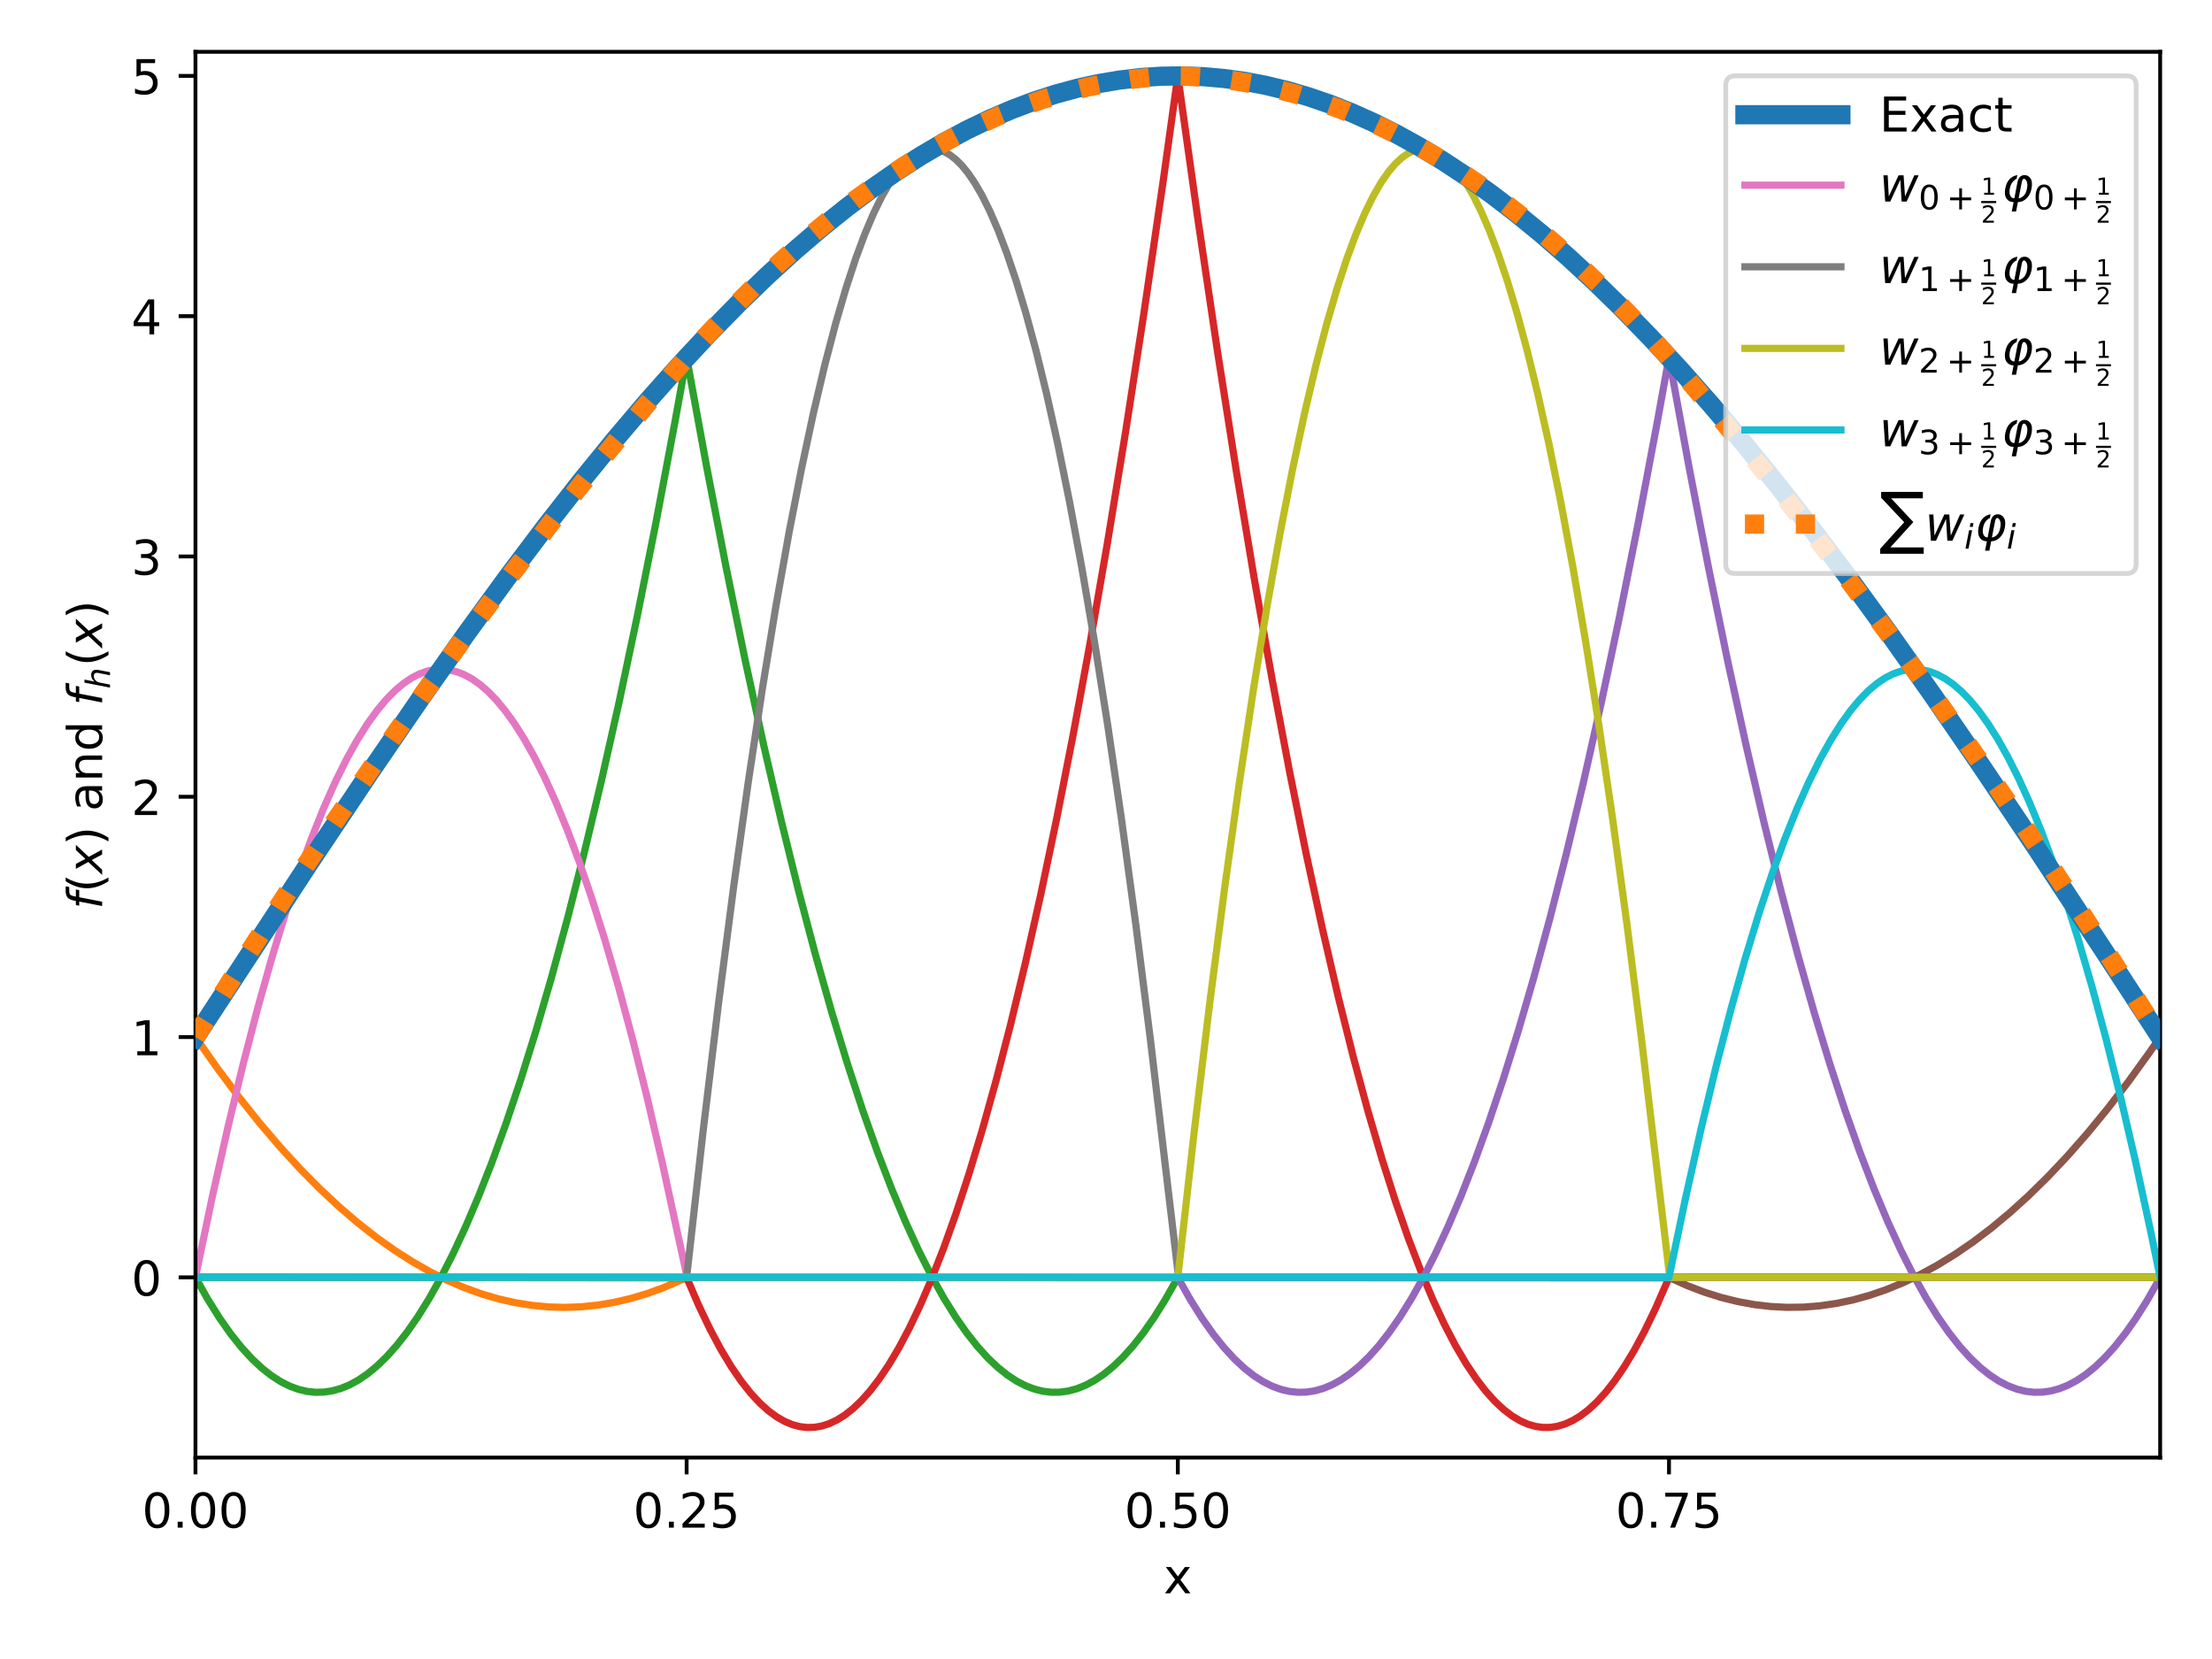 <?xml version="1.0" encoding="utf-8" standalone="no"?>
<!DOCTYPE svg PUBLIC "-//W3C//DTD SVG 1.1//EN"
  "http://www.w3.org/Graphics/SVG/1.1/DTD/svg11.dtd">
<!-- Created with matplotlib (https://matplotlib.org/) -->
<svg height="345.6pt" version="1.1" viewBox="0 0 460.8 345.6" width="460.8pt" xmlns="http://www.w3.org/2000/svg" xmlns:xlink="http://www.w3.org/1999/xlink">
 <defs>
  <style type="text/css">*{stroke-linecap:butt;stroke-linejoin:round;}</style>
 </defs>
 <g id="figure_1">
  <g id="patch_1">
   <path d="M 0 345.6 
L 460.8 345.6 
L 460.8 0 
L 0 0 
z
" style="fill:#ffffff;"/>
  </g>
  <g id="axes_1">
   <g id="patch_2">
    <path d="M 40.718 303.64 
L 450 303.64 
L 450 10.8 
L 40.718 10.8 
z
" style="fill:#ffffff;"/>
   </g>
   <g id="matplotlib.axis_1">
    <g id="xtick_1">
     <g id="line2d_1">
      <defs>
       <path d="M 0 0 
L 0 3.5 
" id="m10d8c3626f" style="stroke:#000000;stroke-width:0.8;"/>
      </defs>
      <g>
       <use style="stroke:#000000;stroke-width:0.8;" x="40.718" xlink:href="#m10d8c3626f" y="303.64"/>
      </g>
     </g>
     <g id="text_1">
      <!-- 0.00 -->
      <g transform="translate(29.585 318.238)scale(0.1 -0.1)">
       <defs>
        <path d="M 31.781 66.406 
Q 24.172 66.406 20.328 58.906 
Q 16.5 51.422 16.5 36.375 
Q 16.5 21.391 20.328 13.891 
Q 24.172 6.391 31.781 6.391 
Q 39.453 6.391 43.281 13.891 
Q 47.125 21.391 47.125 36.375 
Q 47.125 51.422 43.281 58.906 
Q 39.453 66.406 31.781 66.406 
z
M 31.781 74.219 
Q 44.047 74.219 50.516 64.516 
Q 56.984 54.828 56.984 36.375 
Q 56.984 17.969 50.516 8.266 
Q 44.047 -1.422 31.781 -1.422 
Q 19.531 -1.422 13.062 8.266 
Q 6.594 17.969 6.594 36.375 
Q 6.594 54.828 13.062 64.516 
Q 19.531 74.219 31.781 74.219 
z
" id="DejaVuSans-48"/>
        <path d="M 10.688 12.406 
L 21 12.406 
L 21 0 
L 10.688 0 
z
" id="DejaVuSans-46"/>
       </defs>
       <use xlink:href="#DejaVuSans-48"/>
       <use x="63.623" xlink:href="#DejaVuSans-46"/>
       <use x="95.41" xlink:href="#DejaVuSans-48"/>
       <use x="159.033" xlink:href="#DejaVuSans-48"/>
      </g>
     </g>
    </g>
    <g id="xtick_2">
     <g id="line2d_2">
      <g>
       <use style="stroke:#000000;stroke-width:0.8;" x="143.038" xlink:href="#m10d8c3626f" y="303.64"/>
      </g>
     </g>
     <g id="text_2">
      <!-- 0.25 -->
      <g transform="translate(131.906 318.238)scale(0.1 -0.1)">
       <defs>
        <path d="M 19.188 8.297 
L 53.609 8.297 
L 53.609 0 
L 7.328 0 
L 7.328 8.297 
Q 12.938 14.109 22.625 23.891 
Q 32.328 33.688 34.812 36.531 
Q 39.547 41.844 41.422 45.531 
Q 43.312 49.219 43.312 52.781 
Q 43.312 58.594 39.234 62.25 
Q 35.156 65.922 28.609 65.922 
Q 23.969 65.922 18.812 64.312 
Q 13.672 62.703 7.812 59.422 
L 7.812 69.391 
Q 13.766 71.781 18.938 73 
Q 24.125 74.219 28.422 74.219 
Q 39.75 74.219 46.484 68.547 
Q 53.219 62.891 53.219 53.422 
Q 53.219 48.922 51.531 44.891 
Q 49.859 40.875 45.406 35.406 
Q 44.188 33.984 37.641 27.219 
Q 31.109 20.453 19.188 8.297 
z
" id="DejaVuSans-50"/>
        <path d="M 10.797 72.906 
L 49.516 72.906 
L 49.516 64.594 
L 19.828 64.594 
L 19.828 46.734 
Q 21.969 47.469 24.109 47.828 
Q 26.266 48.188 28.422 48.188 
Q 40.625 48.188 47.75 41.5 
Q 54.891 34.812 54.891 23.391 
Q 54.891 11.625 47.562 5.094 
Q 40.234 -1.422 26.906 -1.422 
Q 22.312 -1.422 17.547 -0.641 
Q 12.797 0.141 7.719 1.703 
L 7.719 11.625 
Q 12.109 9.234 16.797 8.062 
Q 21.484 6.891 26.703 6.891 
Q 35.156 6.891 40.078 11.328 
Q 45.016 15.766 45.016 23.391 
Q 45.016 31 40.078 35.438 
Q 35.156 39.891 26.703 39.891 
Q 22.75 39.891 18.812 39.016 
Q 14.891 38.141 10.797 36.281 
z
" id="DejaVuSans-53"/>
       </defs>
       <use xlink:href="#DejaVuSans-48"/>
       <use x="63.623" xlink:href="#DejaVuSans-46"/>
       <use x="95.41" xlink:href="#DejaVuSans-50"/>
       <use x="159.033" xlink:href="#DejaVuSans-53"/>
      </g>
     </g>
    </g>
    <g id="xtick_3">
     <g id="line2d_3">
      <g>
       <use style="stroke:#000000;stroke-width:0.8;" x="245.359" xlink:href="#m10d8c3626f" y="303.64"/>
      </g>
     </g>
     <g id="text_3">
      <!-- 0.50 -->
      <g transform="translate(234.226 318.238)scale(0.1 -0.1)">
       <use xlink:href="#DejaVuSans-48"/>
       <use x="63.623" xlink:href="#DejaVuSans-46"/>
       <use x="95.41" xlink:href="#DejaVuSans-53"/>
       <use x="159.033" xlink:href="#DejaVuSans-48"/>
      </g>
     </g>
    </g>
    <g id="xtick_4">
     <g id="line2d_4">
      <g>
       <use style="stroke:#000000;stroke-width:0.8;" x="347.68" xlink:href="#m10d8c3626f" y="303.64"/>
      </g>
     </g>
     <g id="text_4">
      <!-- 0.75 -->
      <g transform="translate(336.547 318.238)scale(0.1 -0.1)">
       <defs>
        <path d="M 8.203 72.906 
L 55.078 72.906 
L 55.078 68.703 
L 28.609 0 
L 18.312 0 
L 43.219 64.594 
L 8.203 64.594 
z
" id="DejaVuSans-55"/>
       </defs>
       <use xlink:href="#DejaVuSans-48"/>
       <use x="63.623" xlink:href="#DejaVuSans-46"/>
       <use x="95.41" xlink:href="#DejaVuSans-55"/>
       <use x="159.033" xlink:href="#DejaVuSans-53"/>
      </g>
     </g>
    </g>
    <g id="text_5">
     <!-- x -->
     <g transform="translate(242.4 331.917)scale(0.1 -0.1)">
      <defs>
       <path d="M 54.891 54.688 
L 35.109 28.078 
L 55.906 0 
L 45.312 0 
L 29.391 21.484 
L 13.484 0 
L 2.875 0 
L 24.125 28.609 
L 4.688 54.688 
L 15.281 54.688 
L 29.781 35.203 
L 44.281 54.688 
z
" id="DejaVuSans-120"/>
      </defs>
      <use xlink:href="#DejaVuSans-120"/>
     </g>
    </g>
   </g>
   <g id="matplotlib.axis_2">
    <g id="ytick_1">
     <g id="line2d_5">
      <defs>
       <path d="M 0 0 
L -3.5 0 
" id="m8485ade9a1" style="stroke:#000000;stroke-width:0.8;"/>
      </defs>
      <g>
       <use style="stroke:#000000;stroke-width:0.8;" x="40.718" xlink:href="#m8485ade9a1" y="266.096"/>
      </g>
     </g>
     <g id="text_6">
      <!-- 0 -->
      <g transform="translate(27.355 269.896)scale(0.1 -0.1)">
       <use xlink:href="#DejaVuSans-48"/>
      </g>
     </g>
    </g>
    <g id="ytick_2">
     <g id="line2d_6">
      <g>
       <use style="stroke:#000000;stroke-width:0.8;" x="40.718" xlink:href="#m8485ade9a1" y="216.038"/>
      </g>
     </g>
     <g id="text_7">
      <!-- 1 -->
      <g transform="translate(27.355 219.838)scale(0.1 -0.1)">
       <defs>
        <path d="M 12.406 8.297 
L 28.516 8.297 
L 28.516 63.922 
L 10.984 60.406 
L 10.984 69.391 
L 28.422 72.906 
L 38.281 72.906 
L 38.281 8.297 
L 54.391 8.297 
L 54.391 0 
L 12.406 0 
z
" id="DejaVuSans-49"/>
       </defs>
       <use xlink:href="#DejaVuSans-49"/>
      </g>
     </g>
    </g>
    <g id="ytick_3">
     <g id="line2d_7">
      <g>
       <use style="stroke:#000000;stroke-width:0.8;" x="40.718" xlink:href="#m8485ade9a1" y="165.98"/>
      </g>
     </g>
     <g id="text_8">
      <!-- 2 -->
      <g transform="translate(27.355 169.779)scale(0.1 -0.1)">
       <use xlink:href="#DejaVuSans-50"/>
      </g>
     </g>
    </g>
    <g id="ytick_4">
     <g id="line2d_8">
      <g>
       <use style="stroke:#000000;stroke-width:0.8;" x="40.718" xlink:href="#m8485ade9a1" y="115.922"/>
      </g>
     </g>
     <g id="text_9">
      <!-- 3 -->
      <g transform="translate(27.355 119.721)scale(0.1 -0.1)">
       <defs>
        <path d="M 40.578 39.312 
Q 47.656 37.797 51.625 33 
Q 55.609 28.219 55.609 21.188 
Q 55.609 10.406 48.188 4.484 
Q 40.766 -1.422 27.094 -1.422 
Q 22.516 -1.422 17.656 -0.516 
Q 12.797 0.391 7.625 2.203 
L 7.625 11.719 
Q 11.719 9.328 16.594 8.109 
Q 21.484 6.891 26.812 6.891 
Q 36.078 6.891 40.938 10.547 
Q 45.797 14.203 45.797 21.188 
Q 45.797 27.641 41.281 31.266 
Q 36.766 34.906 28.719 34.906 
L 20.219 34.906 
L 20.219 43.016 
L 29.109 43.016 
Q 36.375 43.016 40.234 45.922 
Q 44.094 48.828 44.094 54.297 
Q 44.094 59.906 40.109 62.906 
Q 36.141 65.922 28.719 65.922 
Q 24.656 65.922 20.016 65.031 
Q 15.375 64.156 9.812 62.312 
L 9.812 71.094 
Q 15.438 72.656 20.344 73.438 
Q 25.25 74.219 29.594 74.219 
Q 40.828 74.219 47.359 69.109 
Q 53.906 64.016 53.906 55.328 
Q 53.906 49.266 50.438 45.094 
Q 46.969 40.922 40.578 39.312 
z
" id="DejaVuSans-51"/>
       </defs>
       <use xlink:href="#DejaVuSans-51"/>
      </g>
     </g>
    </g>
    <g id="ytick_5">
     <g id="line2d_9">
      <g>
       <use style="stroke:#000000;stroke-width:0.8;" x="40.718" xlink:href="#m8485ade9a1" y="65.864"/>
      </g>
     </g>
     <g id="text_10">
      <!-- 4 -->
      <g transform="translate(27.355 69.663)scale(0.1 -0.1)">
       <defs>
        <path d="M 37.797 64.312 
L 12.891 25.391 
L 37.797 25.391 
z
M 35.203 72.906 
L 47.609 72.906 
L 47.609 25.391 
L 58.016 25.391 
L 58.016 17.188 
L 47.609 17.188 
L 47.609 0 
L 37.797 0 
L 37.797 17.188 
L 4.891 17.188 
L 4.891 26.703 
z
" id="DejaVuSans-52"/>
       </defs>
       <use xlink:href="#DejaVuSans-52"/>
      </g>
     </g>
    </g>
    <g id="ytick_6">
     <g id="line2d_10">
      <g>
       <use style="stroke:#000000;stroke-width:0.8;" x="40.718" xlink:href="#m8485ade9a1" y="15.806"/>
      </g>
     </g>
     <g id="text_11">
      <!-- 5 -->
      <g transform="translate(27.355 19.605)scale(0.1 -0.1)">
       <use xlink:href="#DejaVuSans-53"/>
      </g>
     </g>
    </g>
    <g id="text_12">
     <!-- $f(x)$ and $f_h(x)$ -->
     <g transform="translate(21.276 189.42)rotate(-90)scale(0.1 -0.1)">
      <defs>
       <path d="M 47.797 75.984 
L 46.391 68.5 
L 37.797 68.5 
Q 32.906 68.5 30.688 66.578 
Q 28.469 64.656 27.391 59.516 
L 26.422 54.688 
L 41.219 54.688 
L 39.891 47.703 
L 25.094 47.703 
L 15.828 0 
L 6.781 0 
L 16.109 47.703 
L 7.516 47.703 
L 8.797 54.688 
L 17.391 54.688 
L 18.109 58.5 
Q 19.969 68.172 24.625 72.078 
Q 29.297 75.984 39.312 75.984 
z
" id="DejaVuSans-Oblique-102"/>
       <path d="M 31 75.875 
Q 24.469 64.656 21.281 53.656 
Q 18.109 42.672 18.109 31.391 
Q 18.109 20.125 21.312 9.062 
Q 24.516 -2 31 -13.188 
L 23.188 -13.188 
Q 15.875 -1.703 12.234 9.375 
Q 8.594 20.453 8.594 31.391 
Q 8.594 42.281 12.203 53.312 
Q 15.828 64.359 23.188 75.875 
z
" id="DejaVuSans-40"/>
       <path d="M 60.016 54.688 
L 34.906 27.875 
L 50.297 0 
L 39.984 0 
L 28.422 21.688 
L 8.297 0 
L -2.594 0 
L 24.312 28.812 
L 10.016 54.688 
L 20.312 54.688 
L 30.812 34.906 
L 49.125 54.688 
z
" id="DejaVuSans-Oblique-120"/>
       <path d="M 8.016 75.875 
L 15.828 75.875 
Q 23.141 64.359 26.781 53.312 
Q 30.422 42.281 30.422 31.391 
Q 30.422 20.453 26.781 9.375 
Q 23.141 -1.703 15.828 -13.188 
L 8.016 -13.188 
Q 14.5 -2 17.703 9.062 
Q 20.906 20.125 20.906 31.391 
Q 20.906 42.672 17.703 53.656 
Q 14.5 64.656 8.016 75.875 
z
" id="DejaVuSans-41"/>
       <path id="DejaVuSans-32"/>
       <path d="M 34.281 27.484 
Q 23.391 27.484 19.188 25 
Q 14.984 22.516 14.984 16.5 
Q 14.984 11.719 18.141 8.906 
Q 21.297 6.109 26.703 6.109 
Q 34.188 6.109 38.703 11.406 
Q 43.219 16.703 43.219 25.484 
L 43.219 27.484 
z
M 52.203 31.203 
L 52.203 0 
L 43.219 0 
L 43.219 8.297 
Q 40.141 3.328 35.547 0.953 
Q 30.953 -1.422 24.312 -1.422 
Q 15.922 -1.422 10.953 3.297 
Q 6 8.016 6 15.922 
Q 6 25.141 12.172 29.828 
Q 18.359 34.516 30.609 34.516 
L 43.219 34.516 
L 43.219 35.406 
Q 43.219 41.609 39.141 45 
Q 35.062 48.391 27.688 48.391 
Q 23 48.391 18.547 47.266 
Q 14.109 46.141 10.016 43.891 
L 10.016 52.203 
Q 14.938 54.109 19.578 55.047 
Q 24.219 56 28.609 56 
Q 40.484 56 46.344 49.844 
Q 52.203 43.703 52.203 31.203 
z
" id="DejaVuSans-97"/>
       <path d="M 54.891 33.016 
L 54.891 0 
L 45.906 0 
L 45.906 32.719 
Q 45.906 40.484 42.875 44.328 
Q 39.844 48.188 33.797 48.188 
Q 26.516 48.188 22.312 43.547 
Q 18.109 38.922 18.109 30.906 
L 18.109 0 
L 9.078 0 
L 9.078 54.688 
L 18.109 54.688 
L 18.109 46.188 
Q 21.344 51.125 25.703 53.562 
Q 30.078 56 35.797 56 
Q 45.219 56 50.047 50.172 
Q 54.891 44.344 54.891 33.016 
z
" id="DejaVuSans-110"/>
       <path d="M 45.406 46.391 
L 45.406 75.984 
L 54.391 75.984 
L 54.391 0 
L 45.406 0 
L 45.406 8.203 
Q 42.578 3.328 38.25 0.953 
Q 33.938 -1.422 27.875 -1.422 
Q 17.969 -1.422 11.734 6.484 
Q 5.516 14.406 5.516 27.297 
Q 5.516 40.188 11.734 48.094 
Q 17.969 56 27.875 56 
Q 33.938 56 38.25 53.625 
Q 42.578 51.266 45.406 46.391 
z
M 14.797 27.297 
Q 14.797 17.391 18.875 11.75 
Q 22.953 6.109 30.078 6.109 
Q 37.203 6.109 41.297 11.75 
Q 45.406 17.391 45.406 27.297 
Q 45.406 37.203 41.297 42.844 
Q 37.203 48.484 30.078 48.484 
Q 22.953 48.484 18.875 42.844 
Q 14.797 37.203 14.797 27.297 
z
" id="DejaVuSans-100"/>
       <path d="M 55.719 33.016 
L 49.312 0 
L 40.281 0 
L 46.688 32.672 
Q 47.125 34.969 47.359 36.719 
Q 47.609 38.484 47.609 39.5 
Q 47.609 43.609 45.016 45.891 
Q 42.438 48.188 37.797 48.188 
Q 30.562 48.188 25.266 43.297 
Q 19.969 38.422 18.406 30.328 
L 12.5 0 
L 3.516 0 
L 18.312 75.984 
L 27.297 75.984 
L 21.484 46.094 
Q 24.906 50.688 30.219 53.344 
Q 35.547 56 41.406 56 
Q 48.641 56 52.609 52.094 
Q 56.594 48.188 56.594 41.109 
Q 56.594 39.359 56.375 37.359 
Q 56.156 35.359 55.719 33.016 
z
" id="DejaVuSans-Oblique-104"/>
      </defs>
      <use transform="translate(0 0.016)" xlink:href="#DejaVuSans-Oblique-102"/>
      <use transform="translate(35.205 0.016)" xlink:href="#DejaVuSans-40"/>
      <use transform="translate(74.219 0.016)" xlink:href="#DejaVuSans-Oblique-120"/>
      <use transform="translate(133.398 0.016)" xlink:href="#DejaVuSans-41"/>
      <use transform="translate(172.412 0.016)" xlink:href="#DejaVuSans-32"/>
      <use transform="translate(204.199 0.016)" xlink:href="#DejaVuSans-97"/>
      <use transform="translate(265.479 0.016)" xlink:href="#DejaVuSans-110"/>
      <use transform="translate(328.857 0.016)" xlink:href="#DejaVuSans-100"/>
      <use transform="translate(392.334 0.016)" xlink:href="#DejaVuSans-32"/>
      <use transform="translate(424.121 0.016)" xlink:href="#DejaVuSans-Oblique-102"/>
      <use transform="translate(459.326 -16.391)scale(0.7)" xlink:href="#DejaVuSans-Oblique-104"/>
      <use transform="translate(506.426 0.016)" xlink:href="#DejaVuSans-40"/>
      <use transform="translate(545.439 0.016)" xlink:href="#DejaVuSans-Oblique-120"/>
      <use transform="translate(604.619 0.016)" xlink:href="#DejaVuSans-41"/>
     </g>
    </g>
   </g>
   <g id="line2d_11">
    <path clip-path="url(#p01c1c793d0)" d="M 40.718 216.038 
L 45.261 222.509 
L 49.722 228.478 
L 54.102 233.968 
L 58.358 238.953 
L 62.533 243.505 
L 66.626 247.644 
L 70.637 251.39 
L 74.566 254.76 
L 78.454 257.805 
L 82.26 260.506 
L 85.985 262.881 
L 89.668 264.968 
L 93.311 266.778 
L 96.871 268.301 
L 100.391 269.568 
L 103.87 270.588 
L 107.349 271.376 
L 110.787 271.928 
L 114.225 272.254 
L 117.622 272.353 
L 121.019 272.232 
L 124.416 271.891 
L 127.854 271.32 
L 131.292 270.524 
L 134.771 269.487 
L 138.25 268.22 
L 141.77 266.702 
L 143.325 266.096 
L 450 266.096 
L 450 266.096 
" style="fill:none;stroke:#ff7f0e;stroke-linecap:square;stroke-width:1.5;"/>
   </g>
   <g id="line2d_12">
    <path clip-path="url(#p01c1c793d0)" d="M 40.718 266.096 
L 43.256 270.613 
L 45.711 274.536 
L 48.044 277.853 
L 50.295 280.676 
L 52.464 283.046 
L 54.552 285.001 
L 56.557 286.578 
L 58.481 287.815 
L 60.364 288.763 
L 62.164 289.426 
L 63.965 289.853 
L 65.725 290.04 
L 67.485 290 
L 69.245 289.734 
L 71.005 289.241 
L 72.806 288.502 
L 74.647 287.5 
L 76.53 286.219 
L 78.495 284.606 
L 80.5 282.668 
L 82.588 280.338 
L 84.757 277.578 
L 87.008 274.35 
L 89.341 270.613 
L 91.796 266.249 
L 94.334 261.276 
L 96.953 255.648 
L 99.696 249.218 
L 102.52 242.02 
L 105.466 233.887 
L 108.495 224.865 
L 111.647 214.764 
L 114.88 203.645 
L 118.236 191.295 
L 121.674 177.788 
L 125.235 162.886 
L 128.918 146.494 
L 132.684 128.71 
L 136.572 109.257 
L 140.542 88.253 
L 143.038 74.453 
L 143.079 74.682 
L 147.254 97.489 
L 151.306 118.405 
L 155.235 137.538 
L 159.082 155.178 
L 162.807 171.223 
L 166.409 185.772 
L 169.887 198.924 
L 173.284 210.911 
L 176.559 221.665 
L 179.751 231.395 
L 182.821 240.046 
L 185.768 247.703 
L 188.633 254.537 
L 191.375 260.515 
L 194.035 265.789 
L 196.573 270.336 
L 199.028 274.288 
L 201.361 277.633 
L 203.612 280.483 
L 205.781 282.879 
L 207.869 284.859 
L 209.874 286.46 
L 211.798 287.72 
L 213.681 288.69 
L 215.522 289.389 
L 217.323 289.831 
L 219.083 290.034 
L 220.843 290.01 
L 222.603 289.76 
L 224.363 289.283 
L 226.164 288.559 
L 228.005 287.574 
L 229.888 286.31 
L 231.812 284.751 
L 233.817 282.837 
L 235.905 280.532 
L 238.074 277.798 
L 240.325 274.597 
L 242.658 270.889 
L 245.073 266.63 
L 245.482 266.096 
L 450 266.096 
L 450 266.096 
" style="fill:none;stroke:#2ca02c;stroke-linecap:square;stroke-width:1.5;"/>
   </g>
   <g id="line2d_13">
    <path clip-path="url(#p01c1c793d0)" d="M 40.718 266.096 
L 143.079 266.196 
L 145.535 271.905 
L 147.909 276.876 
L 150.16 281.092 
L 152.329 284.696 
L 154.417 287.739 
L 156.381 290.222 
L 158.264 292.256 
L 160.065 293.884 
L 161.784 295.149 
L 163.462 296.111 
L 165.058 296.777 
L 166.613 297.19 
L 168.168 297.373 
L 169.683 297.329 
L 171.197 297.065 
L 172.752 296.566 
L 174.349 295.813 
L 175.986 294.788 
L 177.664 293.471 
L 179.424 291.801 
L 181.265 289.735 
L 183.189 287.232 
L 185.195 284.245 
L 187.282 280.729 
L 189.451 276.632 
L 191.743 271.815 
L 194.117 266.296 
L 196.573 260.02 
L 199.151 252.81 
L 201.811 244.704 
L 204.595 235.5 
L 207.5 225.099 
L 210.488 213.563 
L 213.599 200.646 
L 216.791 186.428 
L 220.106 170.63 
L 223.544 153.138 
L 227.064 134.058 
L 230.707 113.066 
L 234.431 90.289 
L 238.278 65.369 
L 242.248 38.17 
L 245.359 15.806 
L 245.441 16.406 
L 249.575 45.892 
L 253.626 73.208 
L 257.556 98.197 
L 261.362 120.997 
L 265.045 141.743 
L 268.647 160.773 
L 272.126 177.977 
L 275.482 193.476 
L 278.756 207.56 
L 281.908 220.147 
L 284.937 231.349 
L 287.883 241.406 
L 290.707 250.265 
L 293.409 258.025 
L 296.028 264.883 
L 298.525 270.81 
L 300.899 275.892 
L 303.191 280.287 
L 305.401 284.05 
L 307.488 287.175 
L 309.493 289.785 
L 311.417 291.927 
L 313.259 293.646 
L 315.019 294.986 
L 316.697 295.987 
L 318.334 296.705 
L 319.889 297.149 
L 321.445 297.362 
L 322.959 297.347 
L 324.473 297.113 
L 326.028 296.645 
L 327.625 295.923 
L 329.262 294.93 
L 330.94 293.646 
L 332.7 292.01 
L 334.501 290.029 
L 336.383 287.627 
L 338.348 284.759 
L 340.435 281.308 
L 342.604 277.279 
L 344.855 272.623 
L 347.229 267.188 
L 347.802 266.096 
L 450 266.096 
L 450 266.096 
" style="fill:none;stroke:#d62728;stroke-linecap:square;stroke-width:1.5;"/>
   </g>
   <g id="line2d_14">
    <path clip-path="url(#p01c1c793d0)" d="M 40.718 266.096 
L 245.4 266.173 
L 247.937 270.682 
L 250.393 274.597 
L 252.726 277.908 
L 254.977 280.724 
L 257.146 283.087 
L 259.234 285.036 
L 261.239 286.607 
L 263.163 287.838 
L 265.045 288.78 
L 266.846 289.439 
L 268.606 289.853 
L 270.366 290.04 
L 272.126 290 
L 273.886 289.734 
L 275.646 289.241 
L 277.447 288.502 
L 279.288 287.5 
L 281.171 286.219 
L 283.136 284.606 
L 285.141 282.668 
L 287.229 280.338 
L 289.398 277.578 
L 291.649 274.35 
L 293.982 270.613 
L 296.437 266.249 
L 298.975 261.276 
L 301.594 255.648 
L 304.337 249.218 
L 307.161 242.02 
L 310.107 233.887 
L 313.136 224.865 
L 316.288 214.764 
L 319.521 203.645 
L 322.877 191.295 
L 326.315 177.788 
L 329.876 162.886 
L 333.559 146.494 
L 337.325 128.71 
L 341.213 109.257 
L 345.183 88.253 
L 347.68 74.453 
L 347.72 74.682 
L 351.895 97.489 
L 355.947 118.405 
L 359.876 137.538 
L 363.723 155.178 
L 367.448 171.223 
L 371.05 185.772 
L 374.528 198.924 
L 377.925 210.911 
L 381.2 221.665 
L 384.392 231.395 
L 387.462 240.046 
L 390.409 247.703 
L 393.274 254.537 
L 396.016 260.515 
L 398.676 265.789 
L 401.214 270.336 
L 403.669 274.288 
L 406.002 277.633 
L 408.253 280.483 
L 410.422 282.879 
L 412.51 284.859 
L 414.515 286.46 
L 416.439 287.72 
L 418.322 288.69 
L 420.163 289.389 
L 421.964 289.831 
L 423.724 290.034 
L 425.484 290.01 
L 427.244 289.76 
L 429.004 289.283 
L 430.805 288.559 
L 432.646 287.574 
L 434.529 286.31 
L 436.453 284.751 
L 438.458 282.837 
L 440.546 280.532 
L 442.715 277.798 
L 444.966 274.597 
L 447.299 270.889 
L 449.714 266.63 
L 450 266.096 
L 450 266.096 
" style="fill:none;stroke:#9467bd;stroke-linecap:square;stroke-width:1.5;"/>
   </g>
   <g id="line2d_15">
    <path clip-path="url(#p01c1c793d0)" d="M 40.718 266.096 
L 347.884 266.196 
L 351.486 267.82 
L 355.047 269.182 
L 358.566 270.289 
L 362.045 271.151 
L 365.483 271.775 
L 368.921 272.174 
L 372.318 272.345 
L 375.715 272.296 
L 379.112 272.026 
L 382.55 271.528 
L 385.988 270.804 
L 389.426 269.854 
L 392.905 268.663 
L 396.425 267.222 
L 399.986 265.523 
L 403.587 263.558 
L 407.271 261.292 
L 410.995 258.737 
L 414.761 255.883 
L 418.608 252.688 
L 422.537 249.133 
L 426.548 245.199 
L 430.641 240.867 
L 434.775 236.168 
L 439.031 230.986 
L 443.37 225.349 
L 447.79 219.235 
L 450 216.038 
L 450 216.038 
" style="fill:none;stroke:#8c564b;stroke-linecap:square;stroke-width:1.5;"/>
   </g>
   <g id="line2d_16">
    <path clip-path="url(#p01c1c793d0)" d="M 40.718 266.096 
L 44.115 249.831 
L 47.43 235.035 
L 50.623 221.793 
L 53.692 209.99 
L 56.639 199.517 
L 59.504 190.141 
L 62.246 181.912 
L 64.907 174.623 
L 67.444 168.309 
L 69.859 162.88 
L 72.192 158.171 
L 74.402 154.195 
L 76.53 150.814 
L 78.577 147.976 
L 80.5 145.679 
L 82.342 143.814 
L 84.102 142.34 
L 85.78 141.213 
L 87.417 140.376 
L 89.013 139.81 
L 90.569 139.496 
L 92.083 139.415 
L 93.597 139.556 
L 95.112 139.919 
L 96.667 140.523 
L 98.263 141.386 
L 99.9 142.527 
L 101.619 144.005 
L 103.379 145.815 
L 105.221 148.029 
L 107.144 150.693 
L 109.15 153.851 
L 111.278 157.629 
L 113.488 162.016 
L 115.78 167.065 
L 118.195 172.934 
L 120.692 179.596 
L 123.311 187.234 
L 126.012 195.807 
L 128.836 205.524 
L 131.742 216.329 
L 134.771 228.461 
L 137.922 242.026 
L 141.156 256.944 
L 143.161 266.096 
L 450 266.096 
L 450 266.096 
" style="fill:none;stroke:#e377c2;stroke-linecap:square;stroke-width:1.5;"/>
   </g>
   <g id="line2d_17">
    <path clip-path="url(#p01c1c793d0)" d="M 40.718 266.096 
L 143.038 266.096 
L 146.436 235.918 
L 149.71 208.792 
L 152.861 184.503 
L 155.89 162.84 
L 158.837 143.344 
L 161.661 126.124 
L 164.362 110.993 
L 166.941 97.772 
L 169.437 86.109 
L 171.811 76.058 
L 174.062 67.462 
L 176.231 60.039 
L 178.278 53.811 
L 180.201 48.643 
L 182.043 44.317 
L 183.762 40.829 
L 185.399 38.001 
L 186.914 35.814 
L 188.346 34.124 
L 189.697 32.868 
L 190.965 31.986 
L 192.152 31.424 
L 193.298 31.12 
L 194.403 31.051 
L 195.508 31.202 
L 196.654 31.589 
L 197.8 32.213 
L 199.028 33.142 
L 200.297 34.387 
L 201.648 36.03 
L 203.08 38.131 
L 204.595 40.753 
L 206.232 44.05 
L 207.951 48.031 
L 209.751 52.77 
L 211.675 58.476 
L 213.681 65.132 
L 215.809 72.985 
L 218.019 82.002 
L 220.352 92.472 
L 222.808 104.548 
L 225.345 118.165 
L 228.005 133.683 
L 230.748 151.009 
L 233.613 170.553 
L 236.6 192.505 
L 239.67 216.728 
L 242.862 243.715 
L 245.523 266.096 
L 450 266.096 
L 450 266.096 
" style="fill:none;stroke:#7f7f7f;stroke-linecap:square;stroke-width:1.5;"/>
   </g>
   <g id="line2d_18">
    <path clip-path="url(#p01c1c793d0)" d="M 40.718 266.096 
L 245.359 266.096 
L 248.756 235.918 
L 252.03 208.792 
L 255.182 184.503 
L 258.21 162.84 
L 261.157 143.344 
L 263.981 126.124 
L 266.683 110.993 
L 269.261 97.772 
L 271.758 86.109 
L 274.132 76.058 
L 276.383 67.462 
L 278.552 60.039 
L 280.598 53.811 
L 282.522 48.643 
L 284.364 44.317 
L 286.083 40.829 
L 287.72 38.001 
L 289.234 35.814 
L 290.667 34.124 
L 292.017 32.868 
L 293.286 31.986 
L 294.473 31.424 
L 295.619 31.12 
L 296.724 31.051 
L 297.829 31.202 
L 298.975 31.589 
L 300.121 32.213 
L 301.349 33.142 
L 302.618 34.387 
L 303.968 36.03 
L 305.401 38.131 
L 306.915 40.753 
L 308.552 44.05 
L 310.271 48.031 
L 312.072 52.77 
L 313.996 58.476 
L 316.001 65.132 
L 318.129 72.985 
L 320.339 82.002 
L 322.672 92.472 
L 325.128 104.548 
L 327.666 118.165 
L 330.326 133.683 
L 333.068 151.009 
L 335.933 170.553 
L 338.921 192.505 
L 341.99 216.728 
L 345.183 243.715 
L 347.843 266.096 
L 450 266.096 
L 450 266.096 
" style="fill:none;stroke:#bcbd22;stroke-linecap:square;stroke-width:1.5;"/>
   </g>
   <g id="line2d_19">
    <path clip-path="url(#p01c1c793d0)" d="M 40.718 266.096 
L 347.68 266.096 
L 351.077 249.831 
L 354.392 235.035 
L 357.584 221.793 
L 360.654 209.99 
L 363.601 199.517 
L 366.466 190.141 
L 369.208 181.912 
L 371.868 174.623 
L 374.406 168.309 
L 376.82 162.88 
L 379.153 158.171 
L 381.363 154.195 
L 383.492 150.814 
L 385.538 147.976 
L 387.462 145.679 
L 389.303 143.814 
L 391.063 142.34 
L 392.741 141.213 
L 394.379 140.376 
L 395.975 139.81 
L 397.53 139.496 
L 399.044 139.415 
L 400.559 139.556 
L 402.073 139.919 
L 403.628 140.523 
L 405.225 141.386 
L 406.862 142.527 
L 408.581 144.005 
L 410.341 145.815 
L 412.182 148.029 
L 414.106 150.693 
L 416.111 153.851 
L 418.24 157.629 
L 420.45 162.016 
L 422.742 167.065 
L 425.157 172.934 
L 427.653 179.596 
L 430.273 187.234 
L 432.974 195.807 
L 435.798 205.524 
L 438.704 216.329 
L 441.733 228.461 
L 444.884 242.026 
L 448.117 256.944 
L 450 266.096 
L 450 266.096 
" style="fill:none;stroke:#17becf;stroke-linecap:square;stroke-width:1.5;"/>
   </g>
   <g id="patch_3">
    <path d="M 40.718 303.64 
L 40.718 10.8 
" style="fill:none;stroke:#000000;stroke-linecap:square;stroke-linejoin:miter;stroke-width:0.8;"/>
   </g>
   <g id="patch_4">
    <path d="M 450 303.64 
L 450 10.8 
" style="fill:none;stroke:#000000;stroke-linecap:square;stroke-linejoin:miter;stroke-width:0.8;"/>
   </g>
   <g id="patch_5">
    <path d="M 40.718 303.64 
L 450 303.64 
" style="fill:none;stroke:#000000;stroke-linecap:square;stroke-linejoin:miter;stroke-width:0.8;"/>
   </g>
   <g id="patch_6">
    <path d="M 40.718 10.8 
L 450 10.8 
" style="fill:none;stroke:#000000;stroke-linecap:square;stroke-linejoin:miter;stroke-width:0.8;"/>
   </g>
   <g id="line2d_20">
    <path clip-path="url(#p01c1c793d0)" d="M 40.718 216.038 
L 64.538 179.631 
L 77.185 160.719 
L 87.745 145.32 
L 97.117 132.038 
L 105.712 120.238 
L 113.693 109.653 
L 121.224 100.03 
L 128.345 91.287 
L 135.139 83.292 
L 141.647 75.973 
L 147.909 69.26 
L 153.966 63.088 
L 159.819 57.439 
L 165.508 52.254 
L 171.033 47.518 
L 176.395 43.211 
L 181.634 39.286 
L 186.75 35.729 
L 191.743 32.525 
L 196.654 29.636 
L 201.443 27.075 
L 206.15 24.806 
L 210.816 22.803 
L 215.4 21.077 
L 219.902 19.616 
L 224.363 18.401 
L 228.783 17.424 
L 233.162 16.683 
L 237.542 16.166 
L 241.88 15.877 
L 246.218 15.81 
L 250.557 15.965 
L 254.895 16.342 
L 259.275 16.947 
L 263.654 17.777 
L 268.074 18.842 
L 272.535 20.147 
L 277.037 21.696 
L 281.58 23.495 
L 286.205 25.567 
L 290.912 27.922 
L 295.701 30.57 
L 300.571 33.52 
L 305.523 36.781 
L 310.599 40.392 
L 315.796 44.366 
L 321.117 48.717 
L 326.561 53.457 
L 332.168 58.637 
L 337.939 64.272 
L 343.914 70.42 
L 350.094 77.101 
L 356.52 84.379 
L 363.191 92.273 
L 370.19 100.904 
L 377.557 110.346 
L 385.333 120.68 
L 393.642 132.095 
L 402.646 144.849 
L 412.633 159.39 
L 424.133 176.543 
L 438.704 198.698 
L 450 216.038 
L 450 216.038 
" style="fill:none;stroke:#1f77b4;stroke-linecap:square;stroke-width:4;"/>
   </g>
   <g id="line2d_21">
    <path clip-path="url(#p01c1c793d0)" d="M 40.718 216.038 
L 50.459 200.55 
L 60.077 185.671 
L 69.613 171.326 
L 79.068 157.505 
L 88.399 144.254 
L 97.649 131.501 
L 106.817 119.238 
L 115.903 107.455 
L 124.907 96.14 
L 133.83 85.284 
L 142.629 74.926 
L 146.313 70.831 
L 151.838 64.981 
L 157.282 59.54 
L 162.643 54.491 
L 167.923 49.823 
L 173.121 45.519 
L 178.278 41.537 
L 183.353 37.897 
L 188.346 34.586 
L 193.298 31.568 
L 198.169 28.857 
L 202.998 26.421 
L 207.787 24.253 
L 212.535 22.347 
L 217.241 20.697 
L 221.907 19.297 
L 226.532 18.14 
L 231.116 17.22 
L 235.7 16.527 
L 240.243 16.063 
L 244.786 15.821 
L 247.119 15.862 
L 251.662 16.162 
L 256.205 16.685 
L 260.789 17.437 
L 265.373 18.415 
L 269.998 19.631 
L 274.623 21.077 
L 279.288 22.769 
L 283.995 24.713 
L 288.743 26.916 
L 293.531 29.383 
L 298.361 32.121 
L 303.272 35.164 
L 308.225 38.494 
L 313.259 42.15 
L 318.334 46.111 
L 323.491 50.421 
L 328.73 55.091 
L 334.009 60.098 
L 339.371 65.488 
L 344.815 71.277 
L 349.48 76.541 
L 358.239 86.905 
L 367.079 97.712 
L 376.002 108.973 
L 385.006 120.697 
L 394.092 132.893 
L 403.26 145.573 
L 412.51 158.745 
L 421.882 172.481 
L 431.337 186.734 
L 440.873 201.513 
L 450 216.038 
L 450 216.038 
" style="fill:none;stroke:#ff7f0e;stroke-dasharray:4,6.6;stroke-dashoffset:0;stroke-width:4;"/>
   </g>
   <g id="legend_1">
    <g id="patch_7">
     <path d="M 361.5 119.472 
L 443 119.472 
Q 445 119.472 445 117.472 
L 445 17.8 
Q 445 15.8 443 15.8 
L 361.5 15.8 
Q 359.5 15.8 359.5 17.8 
L 359.5 117.472 
Q 359.5 119.472 361.5 119.472 
z
" style="fill:#ffffff;opacity:0.8;stroke:#cccccc;stroke-linejoin:miter;"/>
    </g>
    <g id="line2d_22">
     <path d="M 363.5 23.898 
L 383.5 23.898 
" style="fill:none;stroke:#1f77b4;stroke-linecap:square;stroke-width:4;"/>
    </g>
    <g id="line2d_23"/>
    <g id="text_13">
     <!-- Exact -->
     <g transform="translate(391.5 27.398)scale(0.1 -0.1)">
      <defs>
       <path d="M 9.812 72.906 
L 55.906 72.906 
L 55.906 64.594 
L 19.672 64.594 
L 19.672 43.016 
L 54.391 43.016 
L 54.391 34.719 
L 19.672 34.719 
L 19.672 8.297 
L 56.781 8.297 
L 56.781 0 
L 9.812 0 
z
" id="DejaVuSans-69"/>
       <path d="M 48.781 52.594 
L 48.781 44.188 
Q 44.969 46.297 41.141 47.344 
Q 37.312 48.391 33.406 48.391 
Q 24.656 48.391 19.812 42.844 
Q 14.984 37.312 14.984 27.297 
Q 14.984 17.281 19.812 11.734 
Q 24.656 6.203 33.406 6.203 
Q 37.312 6.203 41.141 7.25 
Q 44.969 8.297 48.781 10.406 
L 48.781 2.094 
Q 45.016 0.344 40.984 -0.531 
Q 36.969 -1.422 32.422 -1.422 
Q 20.062 -1.422 12.781 6.344 
Q 5.516 14.109 5.516 27.297 
Q 5.516 40.672 12.859 48.328 
Q 20.219 56 33.016 56 
Q 37.156 56 41.109 55.141 
Q 45.062 54.297 48.781 52.594 
z
" id="DejaVuSans-99"/>
       <path d="M 18.312 70.219 
L 18.312 54.688 
L 36.812 54.688 
L 36.812 47.703 
L 18.312 47.703 
L 18.312 18.016 
Q 18.312 11.328 20.141 9.422 
Q 21.969 7.516 27.594 7.516 
L 36.812 7.516 
L 36.812 0 
L 27.594 0 
Q 17.188 0 13.234 3.875 
Q 9.281 7.766 9.281 18.016 
L 9.281 47.703 
L 2.688 47.703 
L 2.688 54.688 
L 9.281 54.688 
L 9.281 70.219 
z
" id="DejaVuSans-116"/>
      </defs>
      <use xlink:href="#DejaVuSans-69"/>
      <use x="63.184" xlink:href="#DejaVuSans-120"/>
      <use x="122.363" xlink:href="#DejaVuSans-97"/>
      <use x="183.643" xlink:href="#DejaVuSans-99"/>
      <use x="238.623" xlink:href="#DejaVuSans-116"/>
     </g>
    </g>
    <g id="line2d_24">
     <path d="M 363.5 38.577 
L 383.5 38.577 
" style="fill:none;stroke:#e377c2;stroke-linecap:square;stroke-width:1.5;"/>
    </g>
    <g id="line2d_25"/>
    <g id="text_14">
     <!-- $w_{0 +\frac{1}{2}} \varphi_{0 +\frac{1}{2}}$ -->
     <g transform="translate(391.5 42.077)scale(0.1 -0.1)">
      <defs>
       <path d="M 8.5 54.688 
L 17.391 54.688 
L 19.672 10.688 
L 40.094 54.688 
L 50.484 54.688 
L 53.516 10.688 
L 72.906 54.688 
L 81.891 54.688 
L 56.891 0 
L 46.391 0 
L 43.703 45.312 
L 22.797 0 
L 12.203 0 
z
" id="DejaVuSans-Oblique-119"/>
       <path d="M 46 62.703 
L 46 35.5 
L 73.188 35.5 
L 73.188 27.203 
L 46 27.203 
L 46 0 
L 37.797 0 
L 37.797 27.203 
L 10.594 27.203 
L 10.594 35.5 
L 37.797 35.5 
L 37.797 62.703 
z
" id="DejaVuSans-43"/>
       <path d="M 46.391 47.406 
Q 43.219 47.406 41.797 40.328 
L 35.297 6.844 
Q 39.891 6.844 45.562 11.922 
Q 50.688 16.453 52.734 27.344 
Q 54.641 37.5 51.562 42.969 
Q 49.031 47.406 46.391 47.406 
z
M 47.859 55.078 
Q 54.891 55.078 59.672 48.641 
Q 64.797 41.75 62.203 27.344 
Q 59.812 14.109 51.422 6.25 
Q 43.5 -1.172 33.734 -1.172 
L 29.938 -20.797 
L 21 -20.797 
L 24.812 -1.219 
Q 15.047 -1.219 10.016 6.25 
Q 4.828 13.875 7.422 27.297 
Q 10.109 41.266 18.219 48.391 
Q 24.312 53.719 32.562 55.078 
L 31 47.125 
Q 27.594 46 24.031 42.188 
Q 18.656 36.578 16.891 27.297 
Q 15.047 17.438 18.062 11.812 
Q 20.844 6.781 26.375 6.781 
L 32.859 40.328 
Q 35.75 55.078 47.859 55.078 
z
" id="DejaVuSans-Oblique-966"/>
      </defs>
      <use transform="translate(0 0.922)" xlink:href="#DejaVuSans-Oblique-119"/>
      <use transform="translate(81.787 -15.484)scale(0.7)" xlink:href="#DejaVuSans-48"/>
      <use transform="translate(139.961 -15.484)scale(0.7)" xlink:href="#DejaVuSans-43"/>
      <use transform="translate(212.251 15.173)scale(0.49)" xlink:href="#DejaVuSans-49"/>
      <use transform="translate(212.251 -43.069)scale(0.49)" xlink:href="#DejaVuSans-50"/>
      <use transform="translate(254.911 0.922)" xlink:href="#DejaVuSans-Oblique-966"/>
      <use transform="translate(320.877 -15.484)scale(0.7)" xlink:href="#DejaVuSans-48"/>
      <use transform="translate(379.051 -15.484)scale(0.7)" xlink:href="#DejaVuSans-43"/>
      <use transform="translate(451.341 15.173)scale(0.49)" xlink:href="#DejaVuSans-49"/>
      <use transform="translate(451.341 -43.069)scale(0.49)" xlink:href="#DejaVuSans-50"/>
      <path d="M 212.251 -2.327 
L 212.251 2.048 
L 243.426 2.048 
L 243.426 -2.327 
L 212.251 -2.327 
z
"/>
      <path d="M 451.341 -2.327 
L 451.341 2.048 
L 482.517 2.048 
L 482.517 -2.327 
L 451.341 -2.327 
z
"/>
     </g>
    </g>
    <g id="line2d_26">
     <path d="M 363.5 55.575 
L 383.5 55.575 
" style="fill:none;stroke:#7f7f7f;stroke-linecap:square;stroke-width:1.5;"/>
    </g>
    <g id="line2d_27"/>
    <g id="text_15">
     <!-- $w_{1 +\frac{1}{2}} \varphi_{1 +\frac{1}{2}}$ -->
     <g transform="translate(391.5 59.075)scale(0.1 -0.1)">
      <use transform="translate(0 0.922)" xlink:href="#DejaVuSans-Oblique-119"/>
      <use transform="translate(81.787 -15.484)scale(0.7)" xlink:href="#DejaVuSans-49"/>
      <use transform="translate(139.961 -15.484)scale(0.7)" xlink:href="#DejaVuSans-43"/>
      <use transform="translate(212.251 15.173)scale(0.49)" xlink:href="#DejaVuSans-49"/>
      <use transform="translate(212.251 -43.069)scale(0.49)" xlink:href="#DejaVuSans-50"/>
      <use transform="translate(254.911 0.922)" xlink:href="#DejaVuSans-Oblique-966"/>
      <use transform="translate(320.877 -15.484)scale(0.7)" xlink:href="#DejaVuSans-49"/>
      <use transform="translate(379.051 -15.484)scale(0.7)" xlink:href="#DejaVuSans-43"/>
      <use transform="translate(451.341 15.173)scale(0.49)" xlink:href="#DejaVuSans-49"/>
      <use transform="translate(451.341 -43.069)scale(0.49)" xlink:href="#DejaVuSans-50"/>
      <path d="M 212.251 -2.327 
L 212.251 2.048 
L 243.426 2.048 
L 243.426 -2.327 
L 212.251 -2.327 
z
"/>
      <path d="M 451.341 -2.327 
L 451.341 2.048 
L 482.517 2.048 
L 482.517 -2.327 
L 451.341 -2.327 
z
"/>
     </g>
    </g>
    <g id="line2d_28">
     <path d="M 363.5 72.573 
L 383.5 72.573 
" style="fill:none;stroke:#bcbd22;stroke-linecap:square;stroke-width:1.5;"/>
    </g>
    <g id="line2d_29"/>
    <g id="text_16">
     <!-- $w_{2 +\frac{1}{2}} \varphi_{2 +\frac{1}{2}}$ -->
     <g transform="translate(391.5 76.073)scale(0.1 -0.1)">
      <use transform="translate(0 0.922)" xlink:href="#DejaVuSans-Oblique-119"/>
      <use transform="translate(81.787 -15.484)scale(0.7)" xlink:href="#DejaVuSans-50"/>
      <use transform="translate(139.961 -15.484)scale(0.7)" xlink:href="#DejaVuSans-43"/>
      <use transform="translate(212.251 15.173)scale(0.49)" xlink:href="#DejaVuSans-49"/>
      <use transform="translate(212.251 -43.069)scale(0.49)" xlink:href="#DejaVuSans-50"/>
      <use transform="translate(254.911 0.922)" xlink:href="#DejaVuSans-Oblique-966"/>
      <use transform="translate(320.877 -15.484)scale(0.7)" xlink:href="#DejaVuSans-50"/>
      <use transform="translate(379.051 -15.484)scale(0.7)" xlink:href="#DejaVuSans-43"/>
      <use transform="translate(451.341 15.173)scale(0.49)" xlink:href="#DejaVuSans-49"/>
      <use transform="translate(451.341 -43.069)scale(0.49)" xlink:href="#DejaVuSans-50"/>
      <path d="M 212.251 -2.327 
L 212.251 2.048 
L 243.426 2.048 
L 243.426 -2.327 
L 212.251 -2.327 
z
"/>
      <path d="M 451.341 -2.327 
L 451.341 2.048 
L 482.517 2.048 
L 482.517 -2.327 
L 451.341 -2.327 
z
"/>
     </g>
    </g>
    <g id="line2d_30">
     <path d="M 363.5 89.572 
L 383.5 89.572 
" style="fill:none;stroke:#17becf;stroke-linecap:square;stroke-width:1.5;"/>
    </g>
    <g id="line2d_31"/>
    <g id="text_17">
     <!-- $w_{3 +\frac{1}{2}} \varphi_{3 +\frac{1}{2}}$ -->
     <g transform="translate(391.5 93.072)scale(0.1 -0.1)">
      <use transform="translate(0 0.922)" xlink:href="#DejaVuSans-Oblique-119"/>
      <use transform="translate(81.787 -15.484)scale(0.7)" xlink:href="#DejaVuSans-51"/>
      <use transform="translate(139.961 -15.484)scale(0.7)" xlink:href="#DejaVuSans-43"/>
      <use transform="translate(212.251 15.173)scale(0.49)" xlink:href="#DejaVuSans-49"/>
      <use transform="translate(212.251 -43.069)scale(0.49)" xlink:href="#DejaVuSans-50"/>
      <use transform="translate(254.911 0.922)" xlink:href="#DejaVuSans-Oblique-966"/>
      <use transform="translate(320.877 -15.484)scale(0.7)" xlink:href="#DejaVuSans-51"/>
      <use transform="translate(379.051 -15.484)scale(0.7)" xlink:href="#DejaVuSans-43"/>
      <use transform="translate(451.341 15.173)scale(0.49)" xlink:href="#DejaVuSans-49"/>
      <use transform="translate(451.341 -43.069)scale(0.49)" xlink:href="#DejaVuSans-50"/>
      <path d="M 212.251 -2.327 
L 212.251 2.048 
L 243.426 2.048 
L 243.426 -2.327 
L 212.251 -2.327 
z
"/>
      <path d="M 451.341 -2.327 
L 451.341 2.048 
L 482.517 2.048 
L 482.517 -2.327 
L 451.341 -2.327 
z
"/>
     </g>
    </g>
    <g id="line2d_32">
     <path d="M 363.5 109.172 
L 383.5 109.172 
" style="fill:none;stroke:#ff7f0e;stroke-dasharray:4,6.6;stroke-dashoffset:0;stroke-width:4;"/>
    </g>
    <g id="line2d_33"/>
    <g id="text_18">
     <!-- $\sum w_i \varphi_i$ -->
     <g transform="translate(391.5 112.672)scale(0.1 -0.1)">
      <defs>
       <path d="M 3.812 101.703 
L 90.672 101.703 
L 90.672 88.375 
L 24.469 88.375 
L 70.844 38.875 
L 22.953 -13.875 
L 92.484 -13.875 
L 92.484 -27.156 
L 1.703 -27.156 
L 1.703 -16.844 
L 51.812 38.484 
L 3.812 89.5 
z
" id="DejaVuSansDisplay-8721"/>
       <path d="M 18.312 75.984 
L 27.297 75.984 
L 25.094 64.594 
L 16.109 64.594 
z
M 14.203 54.688 
L 23.188 54.688 
L 12.5 0 
L 3.516 0 
z
" id="DejaVuSans-Oblique-105"/>
      </defs>
      <use transform="translate(0 0.297)" xlink:href="#DejaVuSansDisplay-8721"/>
      <use transform="translate(95.264 0.297)" xlink:href="#DejaVuSans-Oblique-119"/>
      <use transform="translate(177.051 -16.109)scale(0.7)" xlink:href="#DejaVuSans-Oblique-105"/>
      <use transform="translate(199.233 0.297)" xlink:href="#DejaVuSans-Oblique-966"/>
      <use transform="translate(265.2 -16.109)scale(0.7)" xlink:href="#DejaVuSans-Oblique-105"/>
     </g>
    </g>
   </g>
  </g>
 </g>
 <defs>
  <clipPath id="p01c1c793d0">
   <rect height="292.84" width="409.282" x="40.718" y="10.8"/>
  </clipPath>
 </defs>
</svg>
